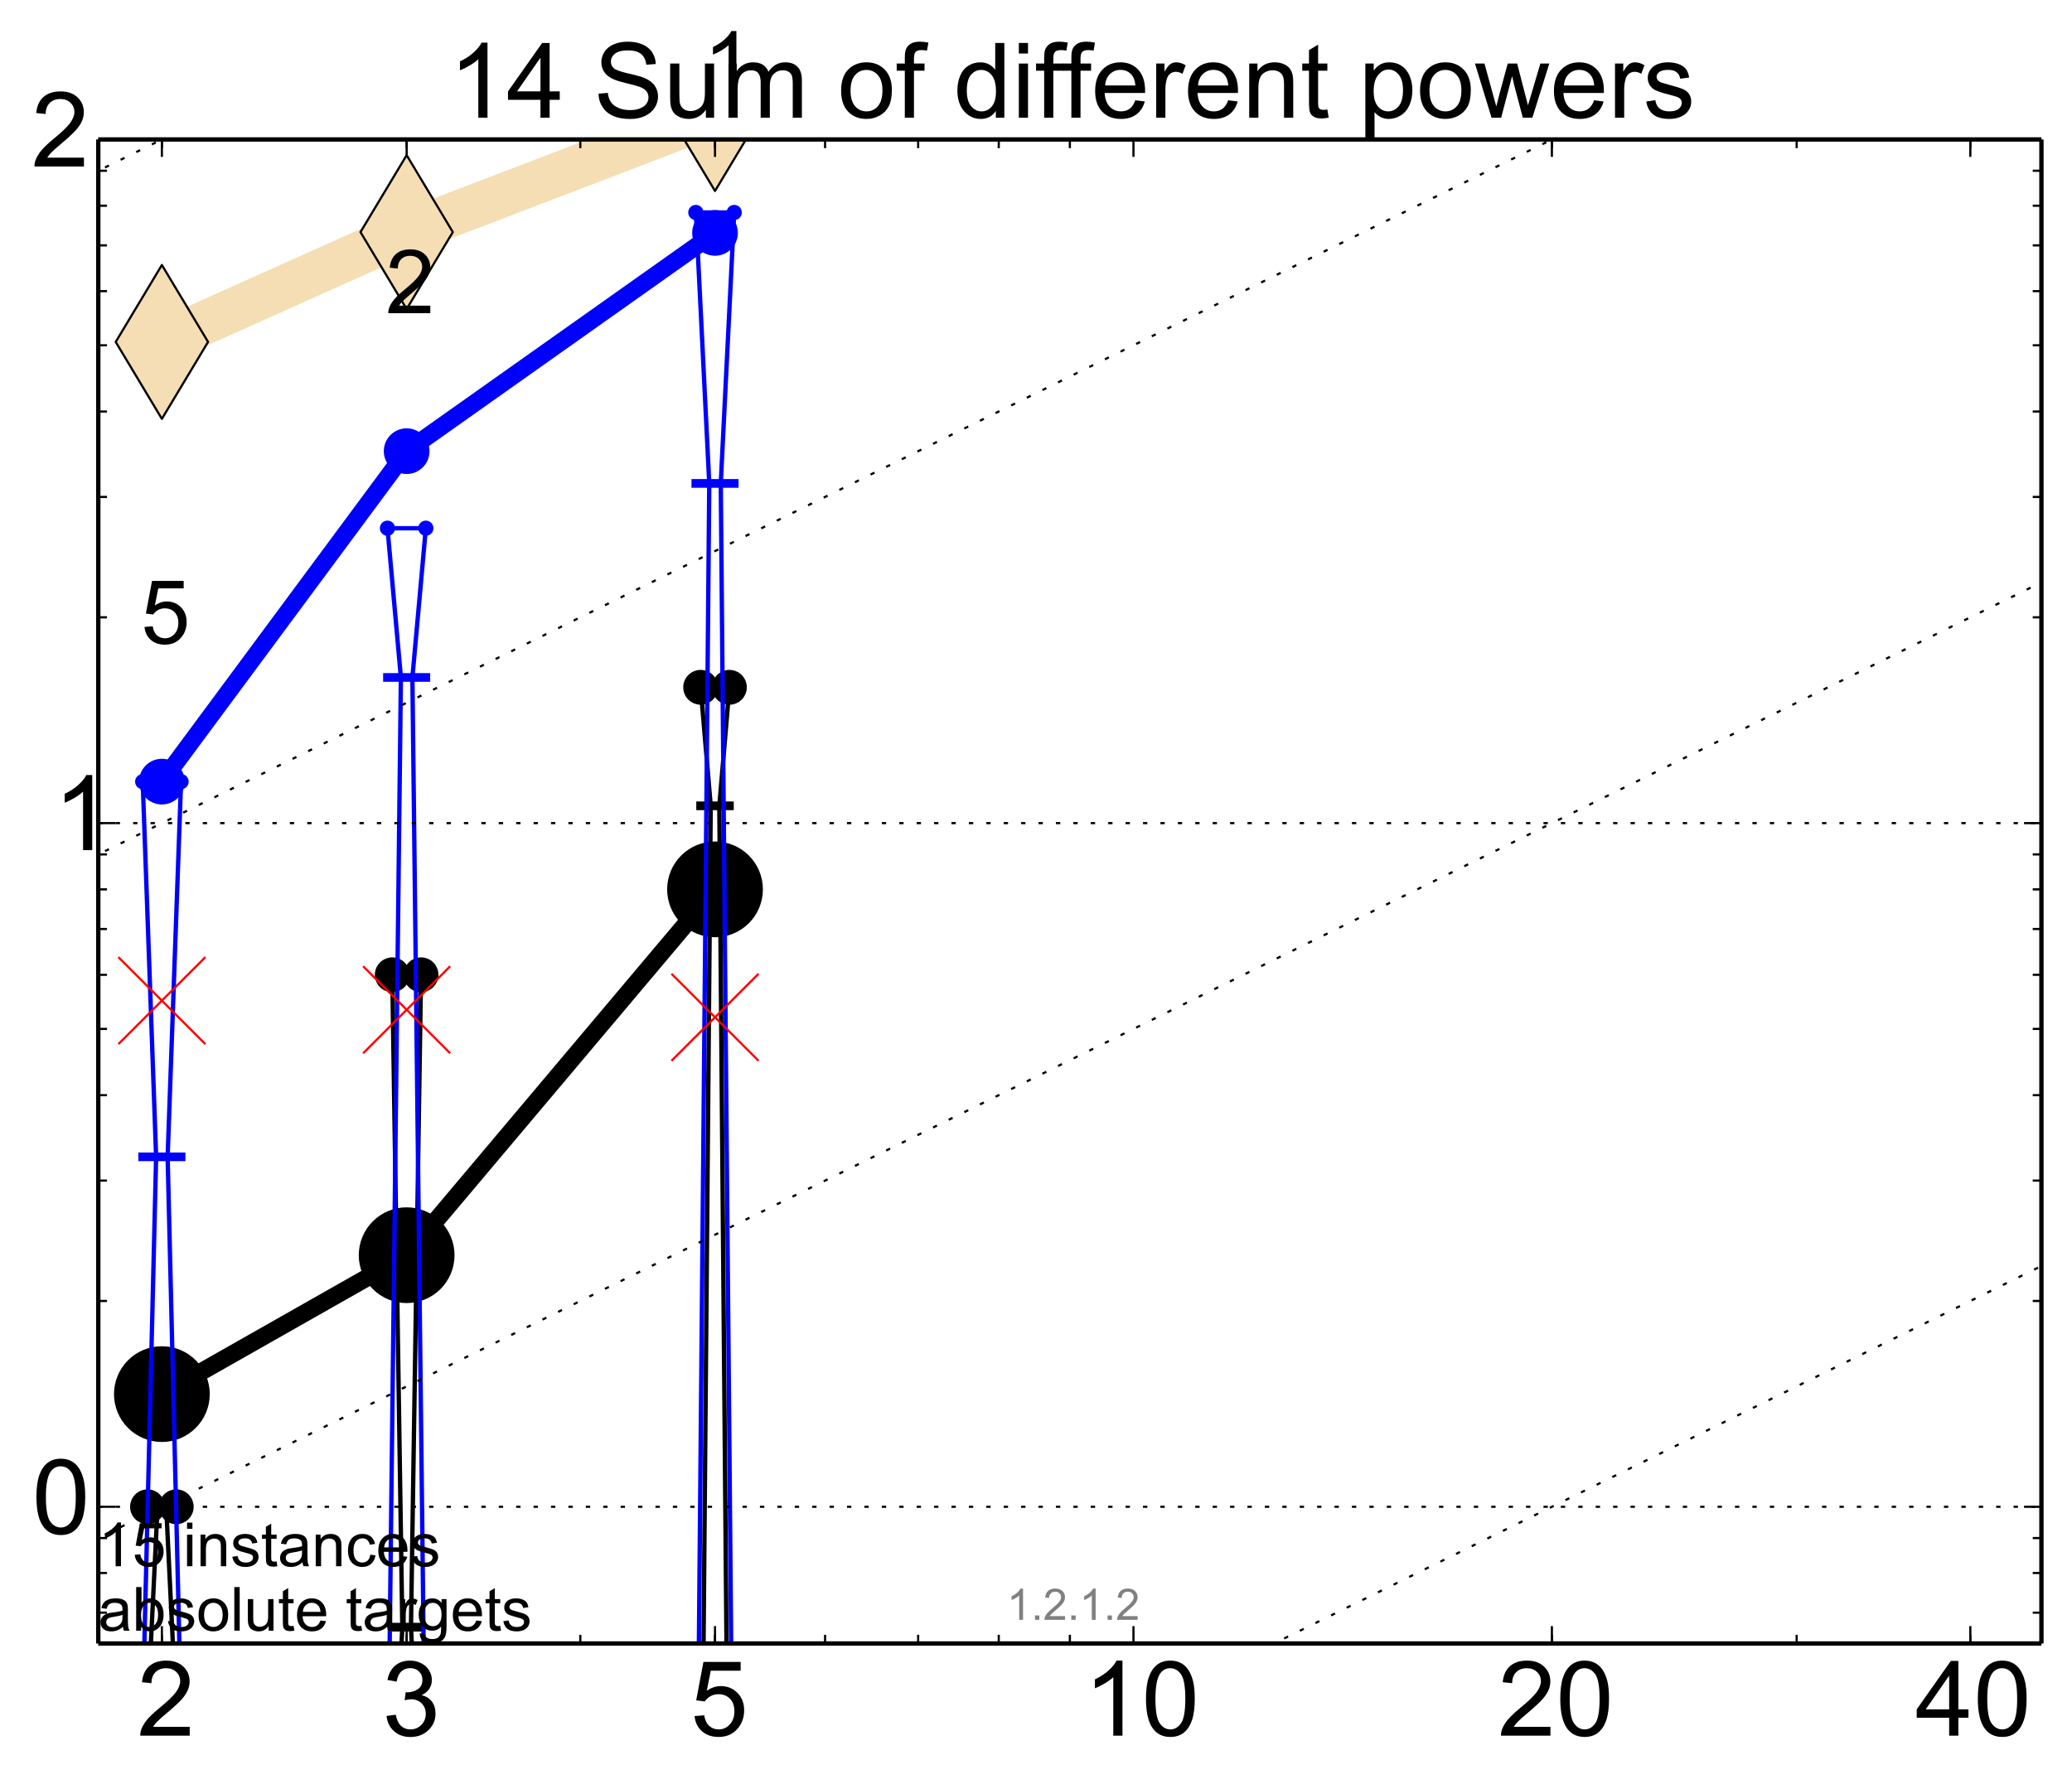<?xml version="1.0" encoding="utf-8" standalone="no"?>
<!DOCTYPE svg PUBLIC "-//W3C//DTD SVG 1.1//EN"
  "http://www.w3.org/Graphics/SVG/1.1/DTD/svg11.dtd">
<!-- Created with matplotlib (http://matplotlib.org/) -->
<svg height="410pt" version="1.1" viewBox="0 0 476 410" width="476pt" xmlns="http://www.w3.org/2000/svg" xmlns:xlink="http://www.w3.org/1999/xlink">
 <defs>
  <style type="text/css">
*{stroke-linecap:butt;stroke-linejoin:round;}
  </style>
 </defs>
 <g id="figure_1">
  <g id="patch_1">
   <path d="
M0 410.797
L476.178 410.797
L476.178 0
L0 0
z
" style="fill:#ffffff;"/>
  </g>
  <g id="axes_1">
   <g id="patch_2">
    <path d="
M22.578 377.648
L468.977 377.648
L468.977 32.048
L22.578 32.048
z
" style="fill:#ffffff;"/>
   </g>
   <g id="line2d_1">
    <path clip-path="url(#p74da0958e8)" d="
M37.189 78.568
L93.42 53.332
L164.262 26.202
L189.527 -1" style="fill:none;stroke:#f5deb3;stroke-linecap:square;stroke-width:10;"/>
    <defs>
     <path d="
M-8.32667e-16 17.678
L10.607 0
L9.4369e-16 -17.678
L-10.607 -3.55271e-15
z
" id="m1b483a9f33" style="stroke:#000000;stroke-linejoin:miter;stroke-width:0.5;"/>
    </defs>
    <g clip-path="url(#p74da0958e8)">
     <use style="fill:#f5deb3;stroke:#000000;stroke-linejoin:miter;stroke-width:0.5;" x="37.189" xlink:href="#m1b483a9f33" y="78.568"/>
     <use style="fill:#f5deb3;stroke:#000000;stroke-linejoin:miter;stroke-width:0.5;" x="93.42" xlink:href="#m1b483a9f33" y="53.332"/>
     <use style="fill:#f5deb3;stroke:#000000;stroke-linejoin:miter;stroke-width:0.5;" x="164.262" xlink:href="#m1b483a9f33" y="26.202"/>
     <use style="fill:#f5deb3;stroke:#000000;stroke-linejoin:miter;stroke-width:0.5;" x="260.389" xlink:href="#m1b483a9f33" y="-77.294"/>
     <use style="fill:#f5deb3;stroke:#000000;stroke-linejoin:miter;stroke-width:0.5;" x="356.516" xlink:href="#m1b483a9f33" y="-117.36"/>
     <use style="fill:#f5deb3;stroke:#000000;stroke-linejoin:miter;stroke-width:0.5;" x="452.643" xlink:href="#m1b483a9f33" y="-159.342"/>
    </g>
   </g>
   <g id="line2d_2">
    <defs>
     <path d="
M-15 0
L15 0
M0 15
L0 -15" id="m1b76dc52f1" style="stroke:#0000ff;stroke-width:5;"/>
    </defs>
    <g clip-path="url(#p74da0958e8)">
     <use style="fill:#0000ff;stroke:#0000ff;stroke-width:5;" x="37.189" xlink:href="#m1b76dc52f1" y="393.519"/>
    </g>
   </g>
   <g id="line2d_3">
    <g clip-path="url(#p74da0958e8)">
     <use style="fill:#0000ff;stroke:#0000ff;stroke-width:5;" x="93.42" xlink:href="#m1b76dc52f1" y="421.181"/>
    </g>
   </g>
   <g id="line2d_4">
    <g clip-path="url(#p74da0958e8)">
     <use style="fill:#0000ff;stroke:#0000ff;stroke-width:5;" x="164.262" xlink:href="#m1b76dc52f1" y="456.032"/>
    </g>
   </g>
   <g id="line2d_5">
    <path clip-path="url(#p74da0958e8)" d="
M33.885 393.519
L36.198 346.23
L33.885 346.23
L40.494 346.23
L38.18 346.23
L40.494 393.519
L33.885 393.519" style="fill:none;stroke:#000000;stroke-linecap:square;"/>
    <defs>
     <path d="
M0 0
C0 0 0 0 0 0
C0 0 0 0 0 0
C0 0 0 0 0 0
C0 0 0 0 0 0
C0 0 0 0 0 0
C0 0 0 0 0 0
C0 0 0 0 0 0
C0 0 0 0 0 0
z
" id="m927c9828cb" style="stroke:#000000;stroke-width:2;"/>
    </defs>
    <g clip-path="url(#p74da0958e8)">
     <use style="stroke:#000000;stroke-width:2;" x="33.885" xlink:href="#m927c9828cb" y="393.519"/>
     <use style="stroke:#000000;stroke-width:2;" x="36.198" xlink:href="#m927c9828cb" y="346.23"/>
     <use style="stroke:#000000;stroke-width:2;" x="33.885" xlink:href="#m927c9828cb" y="346.23"/>
     <use style="stroke:#000000;stroke-width:2;" x="40.494" xlink:href="#m927c9828cb" y="346.23"/>
     <use style="stroke:#000000;stroke-width:2;" x="38.18" xlink:href="#m927c9828cb" y="346.23"/>
     <use style="stroke:#000000;stroke-width:2;" x="40.494" xlink:href="#m927c9828cb" y="393.519"/>
     <use style="stroke:#000000;stroke-width:2;" x="33.885" xlink:href="#m927c9828cb" y="393.519"/>
    </g>
   </g>
   <g id="line2d_6">
    <path clip-path="url(#p74da0958e8)" d="
M33.885 393.519
L40.494 393.519
L40.494 346.23
L33.885 346.23
L33.885 393.519" style="fill:none;"/>
    <defs>
     <path d="
M0 3
C0.796 3 1.559 2.684 2.121 2.121
C2.684 1.559 3 0.796 3 0
C3 -0.796 2.684 -1.559 2.121 -2.121
C1.559 -2.684 0.796 -3 0 -3
C-0.796 -3 -1.559 -2.684 -2.121 -2.121
C-2.684 -1.559 -3 -0.796 -3 0
C-3 0.796 -2.684 1.559 -2.121 2.121
C-1.559 2.684 -0.796 3 0 3
z
" id="m5082eeedfc" style="stroke:#000000;stroke-width:2;"/>
    </defs>
    <g clip-path="url(#p74da0958e8)">
     <use style="stroke:#000000;stroke-width:2;" x="33.885" xlink:href="#m5082eeedfc" y="393.519"/>
     <use style="stroke:#000000;stroke-width:2;" x="40.494" xlink:href="#m5082eeedfc" y="393.519"/>
     <use style="stroke:#000000;stroke-width:2;" x="40.494" xlink:href="#m5082eeedfc" y="346.23"/>
     <use style="stroke:#000000;stroke-width:2;" x="33.885" xlink:href="#m5082eeedfc" y="346.23"/>
     <use style="stroke:#000000;stroke-width:2;" x="33.885" xlink:href="#m5082eeedfc" y="393.519"/>
    </g>
   </g>
   <g id="line2d_7">
    <path clip-path="url(#p74da0958e8)" d="
M33.885 346.23
L40.494 346.23" style="fill:none;stroke:#000000;stroke-linecap:square;stroke-width:2;"/>
    <g clip-path="url(#p74da0958e8)">
     <use style="stroke:#000000;stroke-width:2;" x="33.885" xlink:href="#m927c9828cb" y="346.23"/>
     <use style="stroke:#000000;stroke-width:2;" x="40.494" xlink:href="#m927c9828cb" y="346.23"/>
    </g>
   </g>
   <g id="line2d_8">
    <path clip-path="url(#p74da0958e8)" d="
M90.115 421.181
M90.574 411.797
L92.428 373.892
L90.115 223.989
L96.724 223.989
L94.411 373.892
L96.265 411.797" style="fill:none;stroke:#000000;stroke-linecap:square;"/>
    <g clip-path="url(#p74da0958e8)">
     <use style="stroke:#000000;stroke-width:2;" x="90.115" xlink:href="#m927c9828cb" y="421.181"/>
     <use style="stroke:#000000;stroke-width:2;" x="92.428" xlink:href="#m927c9828cb" y="373.892"/>
     <use style="stroke:#000000;stroke-width:2;" x="90.115" xlink:href="#m927c9828cb" y="223.989"/>
     <use style="stroke:#000000;stroke-width:2;" x="96.724" xlink:href="#m927c9828cb" y="223.989"/>
     <use style="stroke:#000000;stroke-width:2;" x="94.411" xlink:href="#m927c9828cb" y="373.892"/>
     <use style="stroke:#000000;stroke-width:2;" x="96.724" xlink:href="#m927c9828cb" y="421.181"/>
     <use style="stroke:#000000;stroke-width:2;" x="90.115" xlink:href="#m927c9828cb" y="421.181"/>
    </g>
   </g>
   <g id="line2d_9">
    <path clip-path="url(#p74da0958e8)" d="
M90.115 421.181
M96.724 411.797
L96.724 223.989
L90.115 223.989
L90.115 411.797" style="fill:none;"/>
    <g clip-path="url(#p74da0958e8)">
     <use style="stroke:#000000;stroke-width:2;" x="90.115" xlink:href="#m5082eeedfc" y="421.181"/>
     <use style="stroke:#000000;stroke-width:2;" x="96.724" xlink:href="#m5082eeedfc" y="421.181"/>
     <use style="stroke:#000000;stroke-width:2;" x="96.724" xlink:href="#m5082eeedfc" y="223.989"/>
     <use style="stroke:#000000;stroke-width:2;" x="90.115" xlink:href="#m5082eeedfc" y="223.989"/>
     <use style="stroke:#000000;stroke-width:2;" x="90.115" xlink:href="#m5082eeedfc" y="421.181"/>
    </g>
   </g>
   <g id="line2d_10">
    <path clip-path="url(#p74da0958e8)" d="
M90.115 373.892
L96.724 373.892" style="fill:none;stroke:#000000;stroke-linecap:square;stroke-width:2;"/>
    <g clip-path="url(#p74da0958e8)">
     <use style="stroke:#000000;stroke-width:2;" x="90.115" xlink:href="#m927c9828cb" y="373.892"/>
     <use style="stroke:#000000;stroke-width:2;" x="96.724" xlink:href="#m927c9828cb" y="373.892"/>
    </g>
   </g>
   <g id="line2d_11">
    <path clip-path="url(#p74da0958e8)" d="
M160.958 456.032
M161.335 411.797
L163.271 185.164
L160.958 157.932
L167.567 157.932
L165.253 185.164
L167.189 411.797" style="fill:none;stroke:#000000;stroke-linecap:square;"/>
    <g clip-path="url(#p74da0958e8)">
     <use style="stroke:#000000;stroke-width:2;" x="160.958" xlink:href="#m927c9828cb" y="456.032"/>
     <use style="stroke:#000000;stroke-width:2;" x="163.271" xlink:href="#m927c9828cb" y="185.164"/>
     <use style="stroke:#000000;stroke-width:2;" x="160.958" xlink:href="#m927c9828cb" y="157.932"/>
     <use style="stroke:#000000;stroke-width:2;" x="167.567" xlink:href="#m927c9828cb" y="157.932"/>
     <use style="stroke:#000000;stroke-width:2;" x="165.253" xlink:href="#m927c9828cb" y="185.164"/>
     <use style="stroke:#000000;stroke-width:2;" x="167.567" xlink:href="#m927c9828cb" y="456.032"/>
     <use style="stroke:#000000;stroke-width:2;" x="160.958" xlink:href="#m927c9828cb" y="456.032"/>
    </g>
   </g>
   <g id="line2d_12">
    <path clip-path="url(#p74da0958e8)" d="
M160.958 456.032
M167.567 411.797
L167.567 157.932
L160.958 157.932
L160.958 411.797" style="fill:none;"/>
    <g clip-path="url(#p74da0958e8)">
     <use style="stroke:#000000;stroke-width:2;" x="160.958" xlink:href="#m5082eeedfc" y="456.032"/>
     <use style="stroke:#000000;stroke-width:2;" x="167.567" xlink:href="#m5082eeedfc" y="456.032"/>
     <use style="stroke:#000000;stroke-width:2;" x="167.567" xlink:href="#m5082eeedfc" y="157.932"/>
     <use style="stroke:#000000;stroke-width:2;" x="160.958" xlink:href="#m5082eeedfc" y="157.932"/>
     <use style="stroke:#000000;stroke-width:2;" x="160.958" xlink:href="#m5082eeedfc" y="456.032"/>
    </g>
   </g>
   <g id="line2d_13">
    <path clip-path="url(#p74da0958e8)" d="
M160.958 185.164
L167.567 185.164" style="fill:none;stroke:#000000;stroke-linecap:square;stroke-width:2;"/>
    <g clip-path="url(#p74da0958e8)">
     <use style="stroke:#000000;stroke-width:2;" x="160.958" xlink:href="#m927c9828cb" y="185.164"/>
     <use style="stroke:#000000;stroke-width:2;" x="167.567" xlink:href="#m927c9828cb" y="185.164"/>
    </g>
   </g>
   <g id="line2d_14">
    <path clip-path="url(#p74da0958e8)" d="
M37.189 320.34
L93.42 288.424" style="fill:none;stroke:#000000;stroke-linecap:square;stroke-width:4;"/>
    <g clip-path="url(#p74da0958e8)">
     <use style="stroke:#000000;stroke-width:2;" x="37.189" xlink:href="#m927c9828cb" y="320.34"/>
     <use style="stroke:#000000;stroke-width:2;" x="93.42" xlink:href="#m927c9828cb" y="288.424"/>
    </g>
   </g>
   <g id="line2d_15">
    <path clip-path="url(#p74da0958e8)" d="
M93.42 288.424
L164.262 204.363" style="fill:none;stroke:#000000;stroke-linecap:square;stroke-width:4;"/>
    <g clip-path="url(#p74da0958e8)">
     <use style="stroke:#000000;stroke-width:2;" x="93.42" xlink:href="#m927c9828cb" y="288.424"/>
     <use style="stroke:#000000;stroke-width:2;" x="164.262" xlink:href="#m927c9828cb" y="204.363"/>
    </g>
   </g>
   <g id="line2d_16">
    <path clip-path="url(#p74da0958e8)" d="
M37.189 320.34
L93.42 288.424
L164.262 204.363" style="fill:none;"/>
    <defs>
     <path d="
M0 10
C2.652 10 5.196 8.946 7.071 7.071
C8.946 5.196 10 2.652 10 0
C10 -2.652 8.946 -5.196 7.071 -7.071
C5.196 -8.946 2.652 -10 0 -10
C-2.652 -10 -5.196 -8.946 -7.071 -7.071
C-8.946 -5.196 -10 -2.652 -10 0
C-10 2.652 -8.946 5.196 -7.071 7.071
C-5.196 8.946 -2.652 10 0 10
z
" id="mf88678cbc5" style="stroke:#000000;stroke-width:2;"/>
    </defs>
    <g clip-path="url(#p74da0958e8)">
     <use style="stroke:#000000;stroke-width:2;" x="37.189" xlink:href="#mf88678cbc5" y="320.34"/>
     <use style="stroke:#000000;stroke-width:2;" x="93.42" xlink:href="#mf88678cbc5" y="288.424"/>
     <use style="stroke:#000000;stroke-width:2;" x="164.262" xlink:href="#mf88678cbc5" y="204.363"/>
    </g>
   </g>
   <g id="line2d_17">
    <path clip-path="url(#p74da0958e8)" d="
M32.783 393.519
L35.867 265.818
L32.783 179.604
L41.595 179.604
L38.511 265.818
L41.595 393.519
L32.783 393.519" style="fill:none;stroke:#0000ff;stroke-linecap:square;"/>
    <defs>
     <path d="
M0 0
C0 0 0 0 0 0
C0 0 0 0 0 0
C0 0 0 0 0 0
C0 0 0 0 0 0
C0 0 0 0 0 0
C0 0 0 0 0 0
C0 0 0 0 0 0
C0 0 0 0 0 0
z
" id="m4443aac91f" style="stroke:#0000ff;stroke-width:0.5;"/>
    </defs>
    <g clip-path="url(#p74da0958e8)">
     <use style="fill:#0000ff;stroke:#0000ff;stroke-width:0.5;" x="32.783" xlink:href="#m4443aac91f" y="393.519"/>
     <use style="fill:#0000ff;stroke:#0000ff;stroke-width:0.5;" x="35.867" xlink:href="#m4443aac91f" y="265.818"/>
     <use style="fill:#0000ff;stroke:#0000ff;stroke-width:0.5;" x="32.783" xlink:href="#m4443aac91f" y="179.604"/>
     <use style="fill:#0000ff;stroke:#0000ff;stroke-width:0.5;" x="41.595" xlink:href="#m4443aac91f" y="179.604"/>
     <use style="fill:#0000ff;stroke:#0000ff;stroke-width:0.5;" x="38.511" xlink:href="#m4443aac91f" y="265.818"/>
     <use style="fill:#0000ff;stroke:#0000ff;stroke-width:0.5;" x="41.595" xlink:href="#m4443aac91f" y="393.519"/>
     <use style="fill:#0000ff;stroke:#0000ff;stroke-width:0.5;" x="32.783" xlink:href="#m4443aac91f" y="393.519"/>
    </g>
   </g>
   <g id="line2d_18">
    <path clip-path="url(#p74da0958e8)" d="
M32.783 393.519
L41.595 393.519
L41.595 179.604
L32.783 179.604
L32.783 393.519" style="fill:none;"/>
    <defs>
     <path d="
M0 1.5
C0.398 1.5 0.779 1.342 1.061 1.061
C1.342 0.779 1.5 0.398 1.5 0
C1.5 -0.398 1.342 -0.779 1.061 -1.061
C0.779 -1.342 0.398 -1.5 0 -1.5
C-0.398 -1.5 -0.779 -1.342 -1.061 -1.061
C-1.342 -0.779 -1.5 -0.398 -1.5 0
C-1.5 0.398 -1.342 0.779 -1.061 1.061
C-0.779 1.342 -0.398 1.5 0 1.5
z
" id="m76a7ce5b4a" style="stroke:#0000ff;stroke-width:0.5;"/>
    </defs>
    <g clip-path="url(#p74da0958e8)">
     <use style="fill:#0000ff;stroke:#0000ff;stroke-width:0.5;" x="32.783" xlink:href="#m76a7ce5b4a" y="393.519"/>
     <use style="fill:#0000ff;stroke:#0000ff;stroke-width:0.5;" x="41.595" xlink:href="#m76a7ce5b4a" y="393.519"/>
     <use style="fill:#0000ff;stroke:#0000ff;stroke-width:0.5;" x="41.595" xlink:href="#m76a7ce5b4a" y="179.604"/>
     <use style="fill:#0000ff;stroke:#0000ff;stroke-width:0.5;" x="32.783" xlink:href="#m76a7ce5b4a" y="179.604"/>
     <use style="fill:#0000ff;stroke:#0000ff;stroke-width:0.5;" x="32.783" xlink:href="#m76a7ce5b4a" y="393.519"/>
    </g>
   </g>
   <g id="line2d_19">
    <path clip-path="url(#p74da0958e8)" d="
M32.783 265.818
L41.595 265.818" style="fill:none;stroke:#0000ff;stroke-linecap:square;stroke-width:2;"/>
    <g clip-path="url(#p74da0958e8)">
     <use style="fill:#0000ff;stroke:#0000ff;stroke-width:0.5;" x="32.783" xlink:href="#m4443aac91f" y="265.818"/>
     <use style="fill:#0000ff;stroke:#0000ff;stroke-width:0.5;" x="41.595" xlink:href="#m4443aac91f" y="265.818"/>
    </g>
   </g>
   <g id="line2d_20">
    <path clip-path="url(#p74da0958e8)" d="
M89.014 421.181
M89.123 411.797
L92.098 155.667
L89.014 121.376
L97.826 121.376
L94.742 155.667
L97.717 411.797" style="fill:none;stroke:#0000ff;stroke-linecap:square;"/>
    <g clip-path="url(#p74da0958e8)">
     <use style="fill:#0000ff;stroke:#0000ff;stroke-width:0.5;" x="89.014" xlink:href="#m4443aac91f" y="421.181"/>
     <use style="fill:#0000ff;stroke:#0000ff;stroke-width:0.5;" x="92.098" xlink:href="#m4443aac91f" y="155.667"/>
     <use style="fill:#0000ff;stroke:#0000ff;stroke-width:0.5;" x="89.014" xlink:href="#m4443aac91f" y="121.376"/>
     <use style="fill:#0000ff;stroke:#0000ff;stroke-width:0.5;" x="97.826" xlink:href="#m4443aac91f" y="121.376"/>
     <use style="fill:#0000ff;stroke:#0000ff;stroke-width:0.5;" x="94.742" xlink:href="#m4443aac91f" y="155.667"/>
     <use style="fill:#0000ff;stroke:#0000ff;stroke-width:0.5;" x="97.826" xlink:href="#m4443aac91f" y="421.181"/>
     <use style="fill:#0000ff;stroke:#0000ff;stroke-width:0.5;" x="89.014" xlink:href="#m4443aac91f" y="421.181"/>
    </g>
   </g>
   <g id="line2d_21">
    <path clip-path="url(#p74da0958e8)" d="
M89.014 421.181
M97.826 411.797
L97.826 121.376
L89.014 121.376
L89.014 411.797" style="fill:none;"/>
    <g clip-path="url(#p74da0958e8)">
     <use style="fill:#0000ff;stroke:#0000ff;stroke-width:0.5;" x="89.014" xlink:href="#m76a7ce5b4a" y="421.181"/>
     <use style="fill:#0000ff;stroke:#0000ff;stroke-width:0.5;" x="97.826" xlink:href="#m76a7ce5b4a" y="421.181"/>
     <use style="fill:#0000ff;stroke:#0000ff;stroke-width:0.5;" x="97.826" xlink:href="#m76a7ce5b4a" y="121.376"/>
     <use style="fill:#0000ff;stroke:#0000ff;stroke-width:0.5;" x="89.014" xlink:href="#m76a7ce5b4a" y="121.376"/>
     <use style="fill:#0000ff;stroke:#0000ff;stroke-width:0.5;" x="89.014" xlink:href="#m76a7ce5b4a" y="421.181"/>
    </g>
   </g>
   <g id="line2d_22">
    <path clip-path="url(#p74da0958e8)" d="
M89.014 155.667
L97.826 155.667" style="fill:none;stroke:#0000ff;stroke-linecap:square;stroke-width:2;"/>
    <g clip-path="url(#p74da0958e8)">
     <use style="fill:#0000ff;stroke:#0000ff;stroke-width:0.5;" x="89.014" xlink:href="#m4443aac91f" y="155.667"/>
     <use style="fill:#0000ff;stroke:#0000ff;stroke-width:0.5;" x="97.826" xlink:href="#m4443aac91f" y="155.667"/>
    </g>
   </g>
   <g id="line2d_23">
    <path clip-path="url(#p74da0958e8)" d="
M159.856 456.032
M160.252 411.797
L162.94 111.076
L159.856 48.824
L168.668 48.824
L165.584 111.076
L168.273 411.797" style="fill:none;stroke:#0000ff;stroke-linecap:square;"/>
    <g clip-path="url(#p74da0958e8)">
     <use style="fill:#0000ff;stroke:#0000ff;stroke-width:0.5;" x="159.856" xlink:href="#m4443aac91f" y="456.032"/>
     <use style="fill:#0000ff;stroke:#0000ff;stroke-width:0.5;" x="162.94" xlink:href="#m4443aac91f" y="111.076"/>
     <use style="fill:#0000ff;stroke:#0000ff;stroke-width:0.5;" x="159.856" xlink:href="#m4443aac91f" y="48.824"/>
     <use style="fill:#0000ff;stroke:#0000ff;stroke-width:0.5;" x="168.668" xlink:href="#m4443aac91f" y="48.824"/>
     <use style="fill:#0000ff;stroke:#0000ff;stroke-width:0.5;" x="165.584" xlink:href="#m4443aac91f" y="111.076"/>
     <use style="fill:#0000ff;stroke:#0000ff;stroke-width:0.5;" x="168.668" xlink:href="#m4443aac91f" y="456.032"/>
     <use style="fill:#0000ff;stroke:#0000ff;stroke-width:0.5;" x="159.856" xlink:href="#m4443aac91f" y="456.032"/>
    </g>
   </g>
   <g id="line2d_24">
    <path clip-path="url(#p74da0958e8)" d="
M159.856 456.032
M168.668 411.797
L168.668 48.824
L159.856 48.824
L159.856 411.797" style="fill:none;"/>
    <g clip-path="url(#p74da0958e8)">
     <use style="fill:#0000ff;stroke:#0000ff;stroke-width:0.5;" x="159.856" xlink:href="#m76a7ce5b4a" y="456.032"/>
     <use style="fill:#0000ff;stroke:#0000ff;stroke-width:0.5;" x="168.668" xlink:href="#m76a7ce5b4a" y="456.032"/>
     <use style="fill:#0000ff;stroke:#0000ff;stroke-width:0.5;" x="168.668" xlink:href="#m76a7ce5b4a" y="48.824"/>
     <use style="fill:#0000ff;stroke:#0000ff;stroke-width:0.5;" x="159.856" xlink:href="#m76a7ce5b4a" y="48.824"/>
     <use style="fill:#0000ff;stroke:#0000ff;stroke-width:0.5;" x="159.856" xlink:href="#m76a7ce5b4a" y="456.032"/>
    </g>
   </g>
   <g id="line2d_25">
    <path clip-path="url(#p74da0958e8)" d="
M159.856 111.076
L168.668 111.076" style="fill:none;stroke:#0000ff;stroke-linecap:square;stroke-width:2;"/>
    <g clip-path="url(#p74da0958e8)">
     <use style="fill:#0000ff;stroke:#0000ff;stroke-width:0.5;" x="159.856" xlink:href="#m4443aac91f" y="111.076"/>
     <use style="fill:#0000ff;stroke:#0000ff;stroke-width:0.5;" x="168.668" xlink:href="#m4443aac91f" y="111.076"/>
    </g>
   </g>
   <g id="line2d_26">
    <path clip-path="url(#p74da0958e8)" d="
M37.189 179.604
L93.42 103.671" style="fill:none;stroke:#0000ff;stroke-linecap:square;stroke-width:4;"/>
    <g clip-path="url(#p74da0958e8)">
     <use style="fill:#0000ff;stroke:#0000ff;stroke-width:0.5;" x="37.189" xlink:href="#m4443aac91f" y="179.604"/>
     <use style="fill:#0000ff;stroke:#0000ff;stroke-width:0.5;" x="93.42" xlink:href="#m4443aac91f" y="103.671"/>
    </g>
   </g>
   <g id="line2d_27">
    <path clip-path="url(#p74da0958e8)" d="
M93.42 103.671
L164.262 53.519" style="fill:none;stroke:#0000ff;stroke-linecap:square;stroke-width:4;"/>
    <g clip-path="url(#p74da0958e8)">
     <use style="fill:#0000ff;stroke:#0000ff;stroke-width:0.5;" x="93.42" xlink:href="#m4443aac91f" y="103.671"/>
     <use style="fill:#0000ff;stroke:#0000ff;stroke-width:0.5;" x="164.262" xlink:href="#m4443aac91f" y="53.519"/>
    </g>
   </g>
   <g id="line2d_28">
    <path clip-path="url(#p74da0958e8)" d="
M37.189 179.604
L93.42 103.671
L164.262 53.519" style="fill:none;"/>
    <defs>
     <path d="
M0 5
C1.326 5 2.598 4.473 3.536 3.536
C4.473 2.598 5 1.326 5 0
C5 -1.326 4.473 -2.598 3.536 -3.536
C2.598 -4.473 1.326 -5 0 -5
C-1.326 -5 -2.598 -4.473 -3.536 -3.536
C-4.473 -2.598 -5 -1.326 -5 0
C-5 1.326 -4.473 2.598 -3.536 3.536
C-2.598 4.473 -1.326 5 0 5
z
" id="m6f1fcf6525" style="stroke:#0000ff;stroke-width:0.5;"/>
    </defs>
    <g clip-path="url(#p74da0958e8)">
     <use style="fill:#0000ff;stroke:#0000ff;stroke-width:0.5;" x="37.189" xlink:href="#m6f1fcf6525" y="179.604"/>
     <use style="fill:#0000ff;stroke:#0000ff;stroke-width:0.5;" x="93.42" xlink:href="#m6f1fcf6525" y="103.671"/>
     <use style="fill:#0000ff;stroke:#0000ff;stroke-width:0.5;" x="164.262" xlink:href="#m6f1fcf6525" y="53.519"/>
    </g>
   </g>
   <g id="line2d_29"/>
   <g id="line2d_30"/>
   <g id="line2d_31"/>
   <g id="line2d_32"/>
   <g id="line2d_33"/>
   <g id="line2d_34"/>
   <g id="line2d_35"/>
   <g id="line2d_36">
    <defs>
     <path d="
M-10 10
L10 -10
M-10 -10
L10 10" id="mc708e8a258" style="stroke:#ff0000;stroke-width:0.5;"/>
    </defs>
    <g clip-path="url(#p74da0958e8)">
     <use style="fill:#ff0000;stroke:#ff0000;stroke-width:0.5;" x="37.189" xlink:href="#mc708e8a258" y="229.926"/>
     <use style="fill:#ff0000;stroke:#ff0000;stroke-width:0.5;" x="93.42" xlink:href="#mc708e8a258" y="232.025"/>
     <use style="fill:#ff0000;stroke:#ff0000;stroke-width:0.5;" x="164.262" xlink:href="#mc708e8a258" y="233.752"/>
    </g>
   </g>
   <g id="line2d_37">
    <path clip-path="url(#p74da0958e8)" d="
M-282.138 660.412
M223.235 411.797
L477.178 286.871" style="fill:none;stroke:#000000;stroke-dasharray:1,3;stroke-dashoffset:0.0;stroke-width:0.5;"/>
   </g>
   <g id="line2d_38">
    <path clip-path="url(#p74da0958e8)" d="
M-282.138 503.321
M-1 365.017
L477.178 129.78" style="fill:none;stroke:#000000;stroke-dasharray:1,3;stroke-dashoffset:0.0;stroke-width:0.5;"/>
   </g>
   <g id="line2d_39">
    <path clip-path="url(#p74da0958e8)" d="
M-282.138 346.23
M-1 207.926
L423.695 -1" style="fill:none;stroke:#000000;stroke-dasharray:1,3;stroke-dashoffset:0.0;stroke-width:0.5;"/>
   </g>
   <g id="line2d_40">
    <path clip-path="url(#p74da0958e8)" d="
M-282.138 189.139
M-1 50.835
L104.368 -1" style="fill:none;stroke:#000000;stroke-dasharray:1,3;stroke-dashoffset:0.0;stroke-width:0.5;"/>
   </g>
   <g id="line2d_41">
    <path clip-path="url(#p74da0958e8)" d="
M-282.138 32.048" style="fill:none;stroke:#000000;stroke-dasharray:1,3;stroke-dashoffset:0.0;stroke-width:0.5;"/>
   </g>
   <g id="line2d_42">
    <path clip-path="url(#p74da0958e8)" d="
M-282.138 -125.043" style="fill:none;stroke:#000000;stroke-dasharray:1,3;stroke-dashoffset:0.0;stroke-width:0.5;"/>
   </g>
   <g id="line2d_43">
    <path clip-path="url(#p74da0958e8)" d="
M-282.138 -282.134" style="fill:none;stroke:#000000;stroke-dasharray:1,3;stroke-dashoffset:0.0;stroke-width:0.5;"/>
   </g>
   <g id="line2d_44">
    <path clip-path="url(#p74da0958e8)" d="
M-282.138 -439.225" style="fill:none;stroke:#000000;stroke-dasharray:1,3;stroke-dashoffset:0.0;stroke-width:0.5;"/>
   </g>
   <g id="line2d_45">
    <path clip-path="url(#p74da0958e8)" d="
M-282.138 -596.315" style="fill:none;stroke:#000000;stroke-dasharray:1,3;stroke-dashoffset:0.0;stroke-width:0.5;"/>
   </g>
   <g id="matplotlib.axis_1">
    <g id="xtick_1">
     <g id="line2d_46">
      <defs>
       <path d="
M0 0
L0 -4" id="m93b0483c22" style="stroke:#000000;stroke-width:0.5;"/>
      </defs>
      <g>
       <use style="stroke:#000000;stroke-width:0.5;" x="37.189" xlink:href="#m93b0483c22" y="377.648"/>
      </g>
     </g>
     <g id="line2d_47">
      <defs>
       <path d="
M0 0
L0 4" id="m741efc42ff" style="stroke:#000000;stroke-width:0.5;"/>
      </defs>
      <g>
       <use style="stroke:#000000;stroke-width:0.5;" x="37.189" xlink:href="#m741efc42ff" y="32.048"/>
      </g>
     </g>
     <g id="text_1">
      <!-- 2 -->
      <defs>
       <path d="
M50.344 8.453
L50.344 0
L3.031 0
Q2.938 3.172 4.047 6.109
Q5.859 10.938 9.828 15.625
Q13.812 20.312 21.344 26.469
Q33.016 36.031 37.109 41.625
Q41.219 47.219 41.219 52.203
Q41.219 57.422 37.469 61
Q33.734 64.594 27.734 64.594
Q21.391 64.594 17.578 60.781
Q13.766 56.984 13.719 50.25
L4.688 51.172
Q5.609 61.281 11.656 66.578
Q17.719 71.875 27.938 71.875
Q38.234 71.875 44.234 66.156
Q50.25 60.453 50.25 52
Q50.25 47.703 48.484 43.547
Q46.734 39.406 42.656 34.812
Q38.578 30.219 29.109 22.219
Q21.188 15.578 18.938 13.203
Q16.703 10.844 15.234 8.453
z
" id="ArialMT-32"/>
      </defs>
      <g transform="translate(31.5 398.827)scale(0.24 -0.24)">
       <use xlink:href="#ArialMT-32"/>
      </g>
     </g>
    </g>
    <g id="xtick_2">
     <g id="line2d_48">
      <g>
       <use style="stroke:#000000;stroke-width:0.5;" x="93.42" xlink:href="#m93b0483c22" y="377.648"/>
      </g>
     </g>
     <g id="line2d_49">
      <g>
       <use style="stroke:#000000;stroke-width:0.5;" x="93.42" xlink:href="#m741efc42ff" y="32.048"/>
      </g>
     </g>
     <g id="text_2">
      <!-- 3 -->
      <defs>
       <path d="
M4.203 18.891
L12.984 20.062
Q14.5 12.594 18.141 9.297
Q21.781 6 27 6
Q33.203 6 37.469 10.297
Q41.75 14.594 41.75 20.953
Q41.75 27 37.797 30.922
Q33.844 34.859 27.734 34.859
Q25.25 34.859 21.531 33.891
L22.516 41.609
Q23.391 41.5 23.922 41.5
Q29.547 41.5 34.031 44.422
Q38.531 47.359 38.531 53.469
Q38.531 58.297 35.25 61.469
Q31.984 64.656 26.812 64.656
Q21.688 64.656 18.266 61.422
Q14.844 58.203 13.875 51.766
L5.078 53.328
Q6.688 62.156 12.391 67.016
Q18.109 71.875 26.609 71.875
Q32.469 71.875 37.391 69.359
Q42.328 66.844 44.938 62.5
Q47.562 58.156 47.562 53.266
Q47.562 48.641 45.062 44.828
Q42.578 41.016 37.703 38.766
Q44.047 37.312 47.562 32.688
Q51.078 28.078 51.078 21.141
Q51.078 11.766 44.234 5.25
Q37.406 -1.266 26.953 -1.266
Q17.531 -1.266 11.297 4.344
Q5.078 9.969 4.203 18.891" id="ArialMT-33"/>
      </defs>
      <g transform="translate(87.795 398.827)scale(0.24 -0.24)">
       <use xlink:href="#ArialMT-33"/>
      </g>
     </g>
    </g>
    <g id="xtick_3">
     <g id="line2d_50">
      <g>
       <use style="stroke:#000000;stroke-width:0.5;" x="164.262" xlink:href="#m93b0483c22" y="377.648"/>
      </g>
     </g>
     <g id="line2d_51">
      <g>
       <use style="stroke:#000000;stroke-width:0.5;" x="164.262" xlink:href="#m741efc42ff" y="32.048"/>
      </g>
     </g>
     <g id="text_3">
      <!-- 5 -->
      <defs>
       <path d="
M4.156 18.75
L13.375 19.531
Q14.406 12.797 18.141 9.391
Q21.875 6 27.156 6
Q33.5 6 37.891 10.781
Q42.281 15.578 42.281 23.484
Q42.281 31 38.062 35.344
Q33.844 39.703 27 39.703
Q22.75 39.703 19.328 37.766
Q15.922 35.844 13.969 32.766
L5.719 33.844
L12.641 70.609
L48.25 70.609
L48.25 62.203
L19.672 62.203
L15.828 42.969
Q22.266 47.469 29.344 47.469
Q38.719 47.469 45.156 40.969
Q51.609 34.469 51.609 24.266
Q51.609 14.547 45.953 7.469
Q39.062 -1.219 27.156 -1.219
Q17.391 -1.219 11.203 4.25
Q5.031 9.719 4.156 18.75" id="ArialMT-35"/>
      </defs>
      <g transform="translate(158.568 398.827)scale(0.24 -0.24)">
       <use xlink:href="#ArialMT-35"/>
      </g>
     </g>
    </g>
    <g id="xtick_4">
     <g id="line2d_52">
      <g>
       <use style="stroke:#000000;stroke-width:0.5;" x="260.389" xlink:href="#m93b0483c22" y="377.648"/>
      </g>
     </g>
     <g id="line2d_53">
      <g>
       <use style="stroke:#000000;stroke-width:0.5;" x="260.389" xlink:href="#m741efc42ff" y="32.048"/>
      </g>
     </g>
     <g id="text_4">
      <!-- 10 -->
      <defs>
       <path d="
M4.156 35.297
Q4.156 48 6.766 55.734
Q9.375 63.484 14.516 67.672
Q19.672 71.875 27.484 71.875
Q33.25 71.875 37.594 69.547
Q41.938 67.234 44.766 62.859
Q47.609 58.5 49.219 52.219
Q50.828 45.953 50.828 35.297
Q50.828 22.703 48.234 14.969
Q45.656 7.234 40.5 3
Q35.359 -1.219 27.484 -1.219
Q17.141 -1.219 11.234 6.203
Q4.156 15.141 4.156 35.297
M13.188 35.297
Q13.188 17.672 17.312 11.828
Q21.438 6 27.484 6
Q33.547 6 37.672 11.859
Q41.797 17.719 41.797 35.297
Q41.797 52.984 37.672 58.781
Q33.547 64.594 27.391 64.594
Q21.344 64.594 17.719 59.469
Q13.188 52.938 13.188 35.297" id="ArialMT-30"/>
       <path d="
M37.25 0
L28.469 0
L28.469 56
Q25.297 52.984 20.141 49.953
Q14.984 46.922 10.891 45.406
L10.891 53.906
Q18.266 57.375 23.781 62.297
Q29.297 67.234 31.594 71.875
L37.25 71.875
z
" id="ArialMT-31"/>
      </defs>
      <g transform="translate(248.923 398.827)scale(0.24 -0.24)">
       <use xlink:href="#ArialMT-31"/>
       <use x="55.615" xlink:href="#ArialMT-30"/>
      </g>
     </g>
    </g>
    <g id="xtick_5">
     <g id="line2d_54">
      <g>
       <use style="stroke:#000000;stroke-width:0.5;" x="356.516" xlink:href="#m93b0483c22" y="377.648"/>
      </g>
     </g>
     <g id="line2d_55">
      <g>
       <use style="stroke:#000000;stroke-width:0.5;" x="356.516" xlink:href="#m741efc42ff" y="32.048"/>
      </g>
     </g>
     <g id="text_5">
      <!-- 20 -->
      <g transform="translate(344.096 398.827)scale(0.24 -0.24)">
       <use xlink:href="#ArialMT-32"/>
       <use x="55.615" xlink:href="#ArialMT-30"/>
      </g>
     </g>
    </g>
    <g id="xtick_6">
     <g id="line2d_56">
      <g>
       <use style="stroke:#000000;stroke-width:0.5;" x="452.643" xlink:href="#m93b0483c22" y="377.648"/>
      </g>
     </g>
     <g id="line2d_57">
      <g>
       <use style="stroke:#000000;stroke-width:0.5;" x="452.643" xlink:href="#m741efc42ff" y="32.048"/>
      </g>
     </g>
     <g id="text_6">
      <!-- 40 -->
      <defs>
       <path d="
M32.328 0
L32.328 17.141
L1.266 17.141
L1.266 25.203
L33.938 71.578
L41.109 71.578
L41.109 25.203
L50.781 25.203
L50.781 17.141
L41.109 17.141
L41.109 0
z

M32.328 25.203
L32.328 57.469
L9.906 25.203
z
" id="ArialMT-34"/>
      </defs>
      <g transform="translate(440.022 398.827)scale(0.24 -0.24)">
       <use xlink:href="#ArialMT-34"/>
       <use x="55.615" xlink:href="#ArialMT-30"/>
      </g>
     </g>
    </g>
    <g id="xtick_7">
     <g id="line2d_58">
      <defs>
       <path d="
M0 0
L0 -2" id="m177f7580d0" style="stroke:#000000;stroke-width:0.5;"/>
      </defs>
      <g>
       <use style="stroke:#000000;stroke-width:0.5;" x="37.189" xlink:href="#m177f7580d0" y="377.648"/>
      </g>
     </g>
     <g id="line2d_59">
      <defs>
       <path d="
M0 0
L0 2" id="m5284c7e2a0" style="stroke:#000000;stroke-width:0.5;"/>
      </defs>
      <g>
       <use style="stroke:#000000;stroke-width:0.5;" x="37.189" xlink:href="#m5284c7e2a0" y="32.048"/>
      </g>
     </g>
    </g>
    <g id="xtick_8">
     <g id="line2d_60">
      <g>
       <use style="stroke:#000000;stroke-width:0.5;" x="93.42" xlink:href="#m177f7580d0" y="377.648"/>
      </g>
     </g>
     <g id="line2d_61">
      <g>
       <use style="stroke:#000000;stroke-width:0.5;" x="93.42" xlink:href="#m5284c7e2a0" y="32.048"/>
      </g>
     </g>
    </g>
    <g id="xtick_9">
     <g id="line2d_62">
      <g>
       <use style="stroke:#000000;stroke-width:0.5;" x="133.316" xlink:href="#m177f7580d0" y="377.648"/>
      </g>
     </g>
     <g id="line2d_63">
      <g>
       <use style="stroke:#000000;stroke-width:0.5;" x="133.316" xlink:href="#m5284c7e2a0" y="32.048"/>
      </g>
     </g>
    </g>
    <g id="xtick_10">
     <g id="line2d_64">
      <g>
       <use style="stroke:#000000;stroke-width:0.5;" x="164.262" xlink:href="#m177f7580d0" y="377.648"/>
      </g>
     </g>
     <g id="line2d_65">
      <g>
       <use style="stroke:#000000;stroke-width:0.5;" x="164.262" xlink:href="#m5284c7e2a0" y="32.048"/>
      </g>
     </g>
    </g>
    <g id="xtick_11">
     <g id="line2d_66">
      <g>
       <use style="stroke:#000000;stroke-width:0.5;" x="189.547" xlink:href="#m177f7580d0" y="377.648"/>
      </g>
     </g>
     <g id="line2d_67">
      <g>
       <use style="stroke:#000000;stroke-width:0.5;" x="189.547" xlink:href="#m5284c7e2a0" y="32.048"/>
      </g>
     </g>
    </g>
    <g id="xtick_12">
     <g id="line2d_68">
      <g>
       <use style="stroke:#000000;stroke-width:0.5;" x="210.925" xlink:href="#m177f7580d0" y="377.648"/>
      </g>
     </g>
     <g id="line2d_69">
      <g>
       <use style="stroke:#000000;stroke-width:0.5;" x="210.925" xlink:href="#m5284c7e2a0" y="32.048"/>
      </g>
     </g>
    </g>
    <g id="xtick_13">
     <g id="line2d_70">
      <g>
       <use style="stroke:#000000;stroke-width:0.5;" x="229.443" xlink:href="#m177f7580d0" y="377.648"/>
      </g>
     </g>
     <g id="line2d_71">
      <g>
       <use style="stroke:#000000;stroke-width:0.5;" x="229.443" xlink:href="#m5284c7e2a0" y="32.048"/>
      </g>
     </g>
    </g>
    <g id="xtick_14">
     <g id="line2d_72">
      <g>
       <use style="stroke:#000000;stroke-width:0.5;" x="245.778" xlink:href="#m177f7580d0" y="377.648"/>
      </g>
     </g>
     <g id="line2d_73">
      <g>
       <use style="stroke:#000000;stroke-width:0.5;" x="245.778" xlink:href="#m5284c7e2a0" y="32.048"/>
      </g>
     </g>
    </g>
    <g id="xtick_15">
     <g id="line2d_74">
      <g>
       <use style="stroke:#000000;stroke-width:0.5;" x="356.516" xlink:href="#m177f7580d0" y="377.648"/>
      </g>
     </g>
     <g id="line2d_75">
      <g>
       <use style="stroke:#000000;stroke-width:0.5;" x="356.516" xlink:href="#m5284c7e2a0" y="32.048"/>
      </g>
     </g>
    </g>
    <g id="xtick_16">
     <g id="line2d_76">
      <g>
       <use style="stroke:#000000;stroke-width:0.5;" x="412.747" xlink:href="#m177f7580d0" y="377.648"/>
      </g>
     </g>
     <g id="line2d_77">
      <g>
       <use style="stroke:#000000;stroke-width:0.5;" x="412.747" xlink:href="#m5284c7e2a0" y="32.048"/>
      </g>
     </g>
    </g>
    <g id="xtick_17">
     <g id="line2d_78">
      <g>
       <use style="stroke:#000000;stroke-width:0.5;" x="452.643" xlink:href="#m177f7580d0" y="377.648"/>
      </g>
     </g>
     <g id="line2d_79">
      <g>
       <use style="stroke:#000000;stroke-width:0.5;" x="452.643" xlink:href="#m5284c7e2a0" y="32.048"/>
      </g>
     </g>
    </g>
   </g>
   <g id="matplotlib.axis_2">
    <g id="ytick_1">
     <g id="line2d_80">
      <path clip-path="url(#p74da0958e8)" d="
M22.578 346.23
L468.977 346.23" style="fill:none;stroke:#000000;stroke-dasharray:1,3;stroke-dashoffset:0.0;stroke-width:0.5;"/>
     </g>
     <g id="line2d_81">
      <defs>
       <path d="
M0 0
L4 0" id="m728421d6d4" style="stroke:#000000;stroke-width:0.5;"/>
      </defs>
      <g>
       <use style="stroke:#000000;stroke-width:0.5;" x="22.578" xlink:href="#m728421d6d4" y="346.23"/>
      </g>
     </g>
     <g id="line2d_82">
      <defs>
       <path d="
M0 0
L-4 0" id="mcb0005524f" style="stroke:#000000;stroke-width:0.5;"/>
      </defs>
      <g>
       <use style="stroke:#000000;stroke-width:0.5;" x="468.978" xlink:href="#mcb0005524f" y="346.23"/>
      </g>
     </g>
     <g id="text_7">
      <!-- 0 -->
      <g transform="translate(7.376 352.434)scale(0.24 -0.24)">
       <use xlink:href="#ArialMT-30"/>
      </g>
     </g>
    </g>
    <g id="ytick_2">
     <g id="line2d_83">
      <path clip-path="url(#p74da0958e8)" d="
M22.578 189.139
L468.977 189.139" style="fill:none;stroke:#000000;stroke-dasharray:1,3;stroke-dashoffset:0.0;stroke-width:0.5;"/>
     </g>
     <g id="line2d_84">
      <g>
       <use style="stroke:#000000;stroke-width:0.5;" x="22.578" xlink:href="#m728421d6d4" y="189.139"/>
      </g>
     </g>
     <g id="line2d_85">
      <g>
       <use style="stroke:#000000;stroke-width:0.5;" x="468.978" xlink:href="#mcb0005524f" y="189.139"/>
      </g>
     </g>
     <g id="text_8">
      <!-- 1 -->
      <g transform="translate(12.251 195.343)scale(0.24 -0.24)">
       <use xlink:href="#ArialMT-31"/>
      </g>
     </g>
    </g>
    <g id="ytick_3">
     <g id="line2d_86">
      <path clip-path="url(#p74da0958e8)" d="
M22.578 32.048
L468.977 32.048" style="fill:none;stroke:#000000;stroke-dasharray:1,3;stroke-dashoffset:0.0;stroke-width:0.5;"/>
     </g>
     <g id="line2d_87">
      <g>
       <use style="stroke:#000000;stroke-width:0.5;" x="22.578" xlink:href="#m728421d6d4" y="32.048"/>
      </g>
     </g>
     <g id="line2d_88">
      <g>
       <use style="stroke:#000000;stroke-width:0.5;" x="468.978" xlink:href="#mcb0005524f" y="32.048"/>
      </g>
     </g>
     <g id="text_9">
      <!-- 2 -->
      <g transform="translate(7.2 38.252)scale(0.24 -0.24)">
       <use xlink:href="#ArialMT-32"/>
      </g>
     </g>
    </g>
    <g id="ytick_4">
     <g id="line2d_89">
      <defs>
       <path d="
M0 0
L2 0" id="mf0c55a9a47" style="stroke:#000000;stroke-width:0.5;"/>
      </defs>
      <g>
       <use style="stroke:#000000;stroke-width:0.5;" x="22.578" xlink:href="#mf0c55a9a47" y="370.563"/>
      </g>
     </g>
     <g id="line2d_90">
      <defs>
       <path d="
M0 0
L-2 0" id="ma4f294b3af" style="stroke:#000000;stroke-width:0.5;"/>
      </defs>
      <g>
       <use style="stroke:#000000;stroke-width:0.5;" x="468.978" xlink:href="#ma4f294b3af" y="370.563"/>
      </g>
     </g>
    </g>
    <g id="ytick_5">
     <g id="line2d_91">
      <g>
       <use style="stroke:#000000;stroke-width:0.5;" x="22.578" xlink:href="#mf0c55a9a47" y="361.453"/>
      </g>
     </g>
     <g id="line2d_92">
      <g>
       <use style="stroke:#000000;stroke-width:0.5;" x="468.978" xlink:href="#ma4f294b3af" y="361.453"/>
      </g>
     </g>
    </g>
    <g id="ytick_6">
     <g id="line2d_93">
      <g>
       <use style="stroke:#000000;stroke-width:0.5;" x="22.578" xlink:href="#mf0c55a9a47" y="353.418"/>
      </g>
     </g>
     <g id="line2d_94">
      <g>
       <use style="stroke:#000000;stroke-width:0.5;" x="468.978" xlink:href="#ma4f294b3af" y="353.418"/>
      </g>
     </g>
    </g>
    <g id="ytick_7">
     <g id="line2d_95">
      <g>
       <use style="stroke:#000000;stroke-width:0.5;" x="22.578" xlink:href="#mf0c55a9a47" y="298.941"/>
      </g>
     </g>
     <g id="line2d_96">
      <g>
       <use style="stroke:#000000;stroke-width:0.5;" x="468.978" xlink:href="#ma4f294b3af" y="298.941"/>
      </g>
     </g>
    </g>
    <g id="ytick_8">
     <g id="line2d_97">
      <g>
       <use style="stroke:#000000;stroke-width:0.5;" x="22.578" xlink:href="#mf0c55a9a47" y="271.278"/>
      </g>
     </g>
     <g id="line2d_98">
      <g>
       <use style="stroke:#000000;stroke-width:0.5;" x="468.978" xlink:href="#ma4f294b3af" y="271.278"/>
      </g>
     </g>
    </g>
    <g id="ytick_9">
     <g id="line2d_99">
      <g>
       <use style="stroke:#000000;stroke-width:0.5;" x="22.578" xlink:href="#mf0c55a9a47" y="251.652"/>
      </g>
     </g>
     <g id="line2d_100">
      <g>
       <use style="stroke:#000000;stroke-width:0.5;" x="468.978" xlink:href="#ma4f294b3af" y="251.652"/>
      </g>
     </g>
    </g>
    <g id="ytick_10">
     <g id="line2d_101">
      <g>
       <use style="stroke:#000000;stroke-width:0.5;" x="22.578" xlink:href="#mf0c55a9a47" y="236.428"/>
      </g>
     </g>
     <g id="line2d_102">
      <g>
       <use style="stroke:#000000;stroke-width:0.5;" x="468.978" xlink:href="#ma4f294b3af" y="236.428"/>
      </g>
     </g>
    </g>
    <g id="ytick_11">
     <g id="line2d_103">
      <g>
       <use style="stroke:#000000;stroke-width:0.5;" x="22.578" xlink:href="#mf0c55a9a47" y="223.989"/>
      </g>
     </g>
     <g id="line2d_104">
      <g>
       <use style="stroke:#000000;stroke-width:0.5;" x="468.978" xlink:href="#ma4f294b3af" y="223.989"/>
      </g>
     </g>
    </g>
    <g id="ytick_12">
     <g id="line2d_105">
      <g>
       <use style="stroke:#000000;stroke-width:0.5;" x="22.578" xlink:href="#mf0c55a9a47" y="213.473"/>
      </g>
     </g>
     <g id="line2d_106">
      <g>
       <use style="stroke:#000000;stroke-width:0.5;" x="468.978" xlink:href="#ma4f294b3af" y="213.473"/>
      </g>
     </g>
    </g>
    <g id="ytick_13">
     <g id="line2d_107">
      <g>
       <use style="stroke:#000000;stroke-width:0.5;" x="22.578" xlink:href="#mf0c55a9a47" y="204.363"/>
      </g>
     </g>
     <g id="line2d_108">
      <g>
       <use style="stroke:#000000;stroke-width:0.5;" x="468.978" xlink:href="#ma4f294b3af" y="204.363"/>
      </g>
     </g>
    </g>
    <g id="ytick_14">
     <g id="line2d_109">
      <g>
       <use style="stroke:#000000;stroke-width:0.5;" x="22.578" xlink:href="#mf0c55a9a47" y="196.327"/>
      </g>
     </g>
     <g id="line2d_110">
      <g>
       <use style="stroke:#000000;stroke-width:0.5;" x="468.978" xlink:href="#ma4f294b3af" y="196.327"/>
      </g>
     </g>
    </g>
    <g id="ytick_15">
     <g id="line2d_111">
      <g>
       <use style="stroke:#000000;stroke-width:0.5;" x="22.578" xlink:href="#mf0c55a9a47" y="141.85"/>
      </g>
     </g>
     <g id="line2d_112">
      <g>
       <use style="stroke:#000000;stroke-width:0.5;" x="468.978" xlink:href="#ma4f294b3af" y="141.85"/>
      </g>
     </g>
    </g>
    <g id="ytick_16">
     <g id="line2d_113">
      <g>
       <use style="stroke:#000000;stroke-width:0.5;" x="22.578" xlink:href="#mf0c55a9a47" y="114.188"/>
      </g>
     </g>
     <g id="line2d_114">
      <g>
       <use style="stroke:#000000;stroke-width:0.5;" x="468.978" xlink:href="#ma4f294b3af" y="114.188"/>
      </g>
     </g>
    </g>
    <g id="ytick_17">
     <g id="line2d_115">
      <g>
       <use style="stroke:#000000;stroke-width:0.5;" x="22.578" xlink:href="#mf0c55a9a47" y="94.561"/>
      </g>
     </g>
     <g id="line2d_116">
      <g>
       <use style="stroke:#000000;stroke-width:0.5;" x="468.978" xlink:href="#ma4f294b3af" y="94.561"/>
      </g>
     </g>
    </g>
    <g id="ytick_18">
     <g id="line2d_117">
      <g>
       <use style="stroke:#000000;stroke-width:0.5;" x="22.578" xlink:href="#mf0c55a9a47" y="79.337"/>
      </g>
     </g>
     <g id="line2d_118">
      <g>
       <use style="stroke:#000000;stroke-width:0.5;" x="468.978" xlink:href="#ma4f294b3af" y="79.337"/>
      </g>
     </g>
    </g>
    <g id="ytick_19">
     <g id="line2d_119">
      <g>
       <use style="stroke:#000000;stroke-width:0.5;" x="22.578" xlink:href="#mf0c55a9a47" y="66.898"/>
      </g>
     </g>
     <g id="line2d_120">
      <g>
       <use style="stroke:#000000;stroke-width:0.5;" x="468.978" xlink:href="#ma4f294b3af" y="66.898"/>
      </g>
     </g>
    </g>
    <g id="ytick_20">
     <g id="line2d_121">
      <g>
       <use style="stroke:#000000;stroke-width:0.5;" x="22.578" xlink:href="#mf0c55a9a47" y="56.382"/>
      </g>
     </g>
     <g id="line2d_122">
      <g>
       <use style="stroke:#000000;stroke-width:0.5;" x="468.978" xlink:href="#ma4f294b3af" y="56.382"/>
      </g>
     </g>
    </g>
    <g id="ytick_21">
     <g id="line2d_123">
      <g>
       <use style="stroke:#000000;stroke-width:0.5;" x="22.578" xlink:href="#mf0c55a9a47" y="47.272"/>
      </g>
     </g>
     <g id="line2d_124">
      <g>
       <use style="stroke:#000000;stroke-width:0.5;" x="468.978" xlink:href="#ma4f294b3af" y="47.272"/>
      </g>
     </g>
    </g>
    <g id="ytick_22">
     <g id="line2d_125">
      <g>
       <use style="stroke:#000000;stroke-width:0.5;" x="22.578" xlink:href="#mf0c55a9a47" y="39.236"/>
      </g>
     </g>
     <g id="line2d_126">
      <g>
       <use style="stroke:#000000;stroke-width:0.5;" x="468.978" xlink:href="#ma4f294b3af" y="39.236"/>
      </g>
     </g>
    </g>
   </g>
   <g id="patch_3">
    <path d="
M22.578 32.048
L468.978 32.048" style="fill:none;stroke:#000000;"/>
   </g>
   <g id="patch_4">
    <path d="
M468.977 377.648
L468.977 32.048" style="fill:none;stroke:#000000;"/>
   </g>
   <g id="patch_5">
    <path d="
M22.578 377.648
L468.978 377.648" style="fill:none;stroke:#000000;"/>
   </g>
   <g id="patch_6">
    <path d="
M22.578 377.648
L22.578 32.048" style="fill:none;stroke:#000000;"/>
   </g>
   <g id="text_10">
    <!-- 5 -->
    <g transform="translate(32.349 147.887)scale(0.204 -0.204)">
     <use xlink:href="#ArialMT-35"/>
    </g>
   </g>
   <g id="text_11">
    <!-- 2 -->
    <g transform="translate(88.584 71.954)scale(0.204 -0.204)">
     <use xlink:href="#ArialMT-32"/>
    </g>
   </g>
   <g id="text_12">
    <!-- 1 -->
    <g transform="translate(161.573 21.802)scale(0.204 -0.204)">
     <use xlink:href="#ArialMT-31"/>
    </g>
   </g>
   <g id="text_13">
    <!-- 15 instances -->
    <defs>
     <path d="
M40.438 19
L49.078 17.875
Q47.656 8.938 41.812 3.875
Q35.984 -1.172 27.484 -1.172
Q16.844 -1.172 10.375 5.781
Q3.906 12.75 3.906 25.734
Q3.906 34.125 6.688 40.422
Q9.469 46.734 15.156 49.875
Q20.844 53.031 27.547 53.031
Q35.984 53.031 41.359 48.75
Q46.734 44.484 48.25 36.625
L39.703 35.297
Q38.484 40.531 35.375 43.156
Q32.281 45.797 27.875 45.797
Q21.234 45.797 17.078 41.031
Q12.938 36.281 12.938 25.984
Q12.938 15.531 16.938 10.797
Q20.953 6.062 27.391 6.062
Q32.562 6.062 36.031 9.234
Q39.5 12.406 40.438 19" id="ArialMT-63"/>
     <path d="
M40.438 6.391
Q35.547 2.25 31.031 0.531
Q26.516 -1.172 21.344 -1.172
Q12.797 -1.172 8.203 3
Q3.609 7.172 3.609 13.672
Q3.609 17.484 5.344 20.625
Q7.078 23.781 9.891 25.688
Q12.703 27.594 16.219 28.562
Q18.797 29.25 24.031 29.891
Q34.672 31.156 39.703 32.906
Q39.75 34.719 39.75 35.203
Q39.75 40.578 37.25 42.781
Q33.891 45.75 27.25 45.75
Q21.047 45.75 18.094 43.578
Q15.141 41.406 13.719 35.891
L5.125 37.062
Q6.297 42.578 8.984 45.969
Q11.672 49.359 16.75 51.188
Q21.828 53.031 28.516 53.031
Q35.156 53.031 39.297 51.469
Q43.453 49.906 45.406 47.531
Q47.359 45.172 48.141 41.547
Q48.578 39.312 48.578 33.453
L48.578 21.734
Q48.578 9.469 49.141 6.219
Q49.703 2.984 51.375 0
L42.188 0
Q40.828 2.734 40.438 6.391
M39.703 26.031
Q34.906 24.078 25.344 22.703
Q19.922 21.922 17.672 20.938
Q15.438 19.969 14.203 18.094
Q12.984 16.219 12.984 13.922
Q12.984 10.406 15.641 8.062
Q18.312 5.719 23.438 5.719
Q28.516 5.719 32.469 7.938
Q36.422 10.156 38.281 14.016
Q39.703 17 39.703 22.797
z
" id="ArialMT-61"/>
     <path d="
M42.094 16.703
L51.172 15.578
Q49.031 7.625 43.219 3.219
Q37.406 -1.172 28.375 -1.172
Q17 -1.172 10.328 5.828
Q3.656 12.844 3.656 25.484
Q3.656 38.578 10.391 45.797
Q17.141 53.031 27.875 53.031
Q38.281 53.031 44.875 45.953
Q51.469 38.875 51.469 26.031
Q51.469 25.25 51.422 23.688
L12.75 23.688
Q13.234 15.141 17.578 10.594
Q21.922 6.062 28.422 6.062
Q33.25 6.062 36.672 8.594
Q40.094 11.141 42.094 16.703
M13.234 30.906
L42.188 30.906
Q41.609 37.453 38.875 40.719
Q34.672 45.797 27.984 45.797
Q21.922 45.797 17.797 41.75
Q13.672 37.703 13.234 30.906" id="ArialMT-65"/>
     <path d="
M25.781 7.859
L27.047 0.094
Q23.344 -0.688 20.406 -0.688
Q15.625 -0.688 12.984 0.828
Q10.359 2.344 9.281 4.812
Q8.203 7.281 8.203 15.188
L8.203 45.016
L1.766 45.016
L1.766 51.859
L8.203 51.859
L8.203 64.703
L16.938 69.969
L16.938 51.859
L25.781 51.859
L25.781 45.016
L16.938 45.016
L16.938 14.703
Q16.938 10.938 17.406 9.859
Q17.875 8.797 18.922 8.156
Q19.969 7.516 21.922 7.516
Q23.391 7.516 25.781 7.859" id="ArialMT-74"/>
     <path d="
M6.641 61.469
L6.641 71.578
L15.438 71.578
L15.438 61.469
z

M6.641 0
L6.641 51.859
L15.438 51.859
L15.438 0
z
" id="ArialMT-69"/>
     <path d="
M3.078 15.484
L11.766 16.844
Q12.5 11.625 15.844 8.844
Q19.188 6.062 25.203 6.062
Q31.25 6.062 34.172 8.516
Q37.109 10.984 37.109 14.312
Q37.109 17.281 34.516 19
Q32.719 20.172 25.531 21.969
Q15.875 24.422 12.141 26.203
Q8.406 27.984 6.469 31.125
Q4.547 34.281 4.547 38.094
Q4.547 41.547 6.125 44.5
Q7.719 47.469 10.453 49.422
Q12.5 50.922 16.031 51.969
Q19.578 53.031 23.641 53.031
Q29.734 53.031 34.344 51.266
Q38.969 49.516 41.156 46.5
Q43.359 43.5 44.188 38.484
L35.594 37.312
Q35.016 41.312 32.203 43.547
Q29.391 45.797 24.266 45.797
Q18.219 45.797 15.625 43.797
Q13.031 41.797 13.031 39.109
Q13.031 37.406 14.109 36.031
Q15.188 34.625 17.484 33.688
Q18.797 33.203 25.25 31.453
Q34.578 28.953 38.25 27.359
Q41.938 25.781 44.031 22.75
Q46.141 19.734 46.141 15.234
Q46.141 10.844 43.578 6.953
Q41.016 3.078 36.172 0.953
Q31.344 -1.172 25.25 -1.172
Q15.141 -1.172 9.844 3.031
Q4.547 7.234 3.078 15.484" id="ArialMT-73"/>
     <path d="
M6.594 0
L6.594 51.859
L14.5 51.859
L14.5 44.484
Q20.219 53.031 31 53.031
Q35.688 53.031 39.625 51.344
Q43.562 49.656 45.516 46.922
Q47.469 44.188 48.25 40.438
Q48.734 37.984 48.734 31.891
L48.734 0
L39.938 0
L39.938 31.547
Q39.938 36.922 38.906 39.578
Q37.891 42.234 35.281 43.812
Q32.672 45.406 29.156 45.406
Q23.531 45.406 19.453 41.844
Q15.375 38.281 15.375 28.328
L15.375 0
z
" id="ArialMT-6e"/>
     <path id="ArialMT-20"/>
    </defs>
    <g transform="translate(22.578 359.894)scale(0.14 -0.14)">
     <use xlink:href="#ArialMT-31"/>
     <use x="55.615" xlink:href="#ArialMT-35"/>
     <use x="111.23" xlink:href="#ArialMT-20"/>
     <use x="139.014" xlink:href="#ArialMT-69"/>
     <use x="161.23" xlink:href="#ArialMT-6e"/>
     <use x="216.846" xlink:href="#ArialMT-73"/>
     <use x="266.846" xlink:href="#ArialMT-74"/>
     <use x="294.629" xlink:href="#ArialMT-61"/>
     <use x="350.244" xlink:href="#ArialMT-6e"/>
     <use x="405.859" xlink:href="#ArialMT-63"/>
     <use x="455.859" xlink:href="#ArialMT-65"/>
     <use x="511.475" xlink:href="#ArialMT-73"/>
    </g>
    <!-- absolute targets -->
    <defs>
     <path d="
M14.703 0
L6.547 0
L6.547 71.578
L15.328 71.578
L15.328 46.047
Q20.906 53.031 29.547 53.031
Q34.328 53.031 38.594 51.094
Q42.875 49.172 45.625 45.672
Q48.391 42.188 49.953 37.25
Q51.516 32.328 51.516 26.703
Q51.516 13.375 44.922 6.094
Q38.328 -1.172 29.109 -1.172
Q19.922 -1.172 14.703 6.5
z

M14.594 26.312
Q14.594 17 17.141 12.844
Q21.297 6.062 28.375 6.062
Q34.125 6.062 38.328 11.062
Q42.531 16.062 42.531 25.984
Q42.531 36.141 38.5 40.969
Q34.469 45.797 28.766 45.797
Q23 45.797 18.797 40.797
Q14.594 35.797 14.594 26.312" id="ArialMT-62"/>
     <path d="
M4.984 -4.297
L13.531 -5.562
Q14.062 -9.516 16.5 -11.328
Q19.781 -13.766 25.438 -13.766
Q31.547 -13.766 34.859 -11.328
Q38.188 -8.891 39.359 -4.5
Q40.047 -1.812 39.984 6.781
Q34.234 0 25.641 0
Q14.938 0 9.078 7.719
Q3.219 15.438 3.219 26.219
Q3.219 33.641 5.906 39.906
Q8.594 46.188 13.688 49.609
Q18.797 53.031 25.688 53.031
Q34.859 53.031 40.828 45.609
L40.828 51.859
L48.922 51.859
L48.922 7.031
Q48.922 -5.078 46.453 -10.125
Q44 -15.188 38.641 -18.109
Q33.297 -21.047 25.484 -21.047
Q16.219 -21.047 10.5 -16.875
Q4.781 -12.703 4.984 -4.297
M12.25 26.859
Q12.25 16.656 16.297 11.969
Q20.359 7.281 26.469 7.281
Q32.516 7.281 36.609 11.938
Q40.719 16.609 40.719 26.562
Q40.719 36.078 36.5 40.906
Q32.281 45.75 26.312 45.75
Q20.453 45.75 16.344 40.984
Q12.25 36.234 12.25 26.859" id="ArialMT-67"/>
     <path d="
M40.578 0
L40.578 7.625
Q34.516 -1.172 24.125 -1.172
Q19.531 -1.172 15.547 0.578
Q11.578 2.344 9.641 5
Q7.719 7.672 6.938 11.531
Q6.391 14.109 6.391 19.734
L6.391 51.859
L15.188 51.859
L15.188 23.094
Q15.188 16.219 15.719 13.812
Q16.547 10.359 19.234 8.375
Q21.922 6.391 25.875 6.391
Q29.828 6.391 33.297 8.422
Q36.766 10.453 38.203 13.938
Q39.656 17.438 39.656 24.078
L39.656 51.859
L48.438 51.859
L48.438 0
z
" id="ArialMT-75"/>
     <path d="
M6.5 0
L6.5 51.859
L14.406 51.859
L14.406 44
Q17.438 49.516 20 51.266
Q22.562 53.031 25.641 53.031
Q30.078 53.031 34.672 50.203
L31.641 42.047
Q28.422 43.953 25.203 43.953
Q22.312 43.953 20.016 42.219
Q17.719 40.484 16.75 37.406
Q15.281 32.719 15.281 27.156
L15.281 0
z
" id="ArialMT-72"/>
     <path d="
M6.391 0
L6.391 71.578
L15.188 71.578
L15.188 0
z
" id="ArialMT-6c"/>
     <path d="
M3.328 25.922
Q3.328 40.328 11.328 47.266
Q18.016 53.031 27.641 53.031
Q38.328 53.031 45.109 46.016
Q51.906 39.016 51.906 26.656
Q51.906 16.656 48.906 10.906
Q45.906 5.172 40.156 2
Q34.422 -1.172 27.641 -1.172
Q16.75 -1.172 10.031 5.812
Q3.328 12.797 3.328 25.922
M12.359 25.922
Q12.359 15.969 16.703 11.016
Q21.047 6.062 27.641 6.062
Q34.188 6.062 38.531 11.031
Q42.875 16.016 42.875 26.219
Q42.875 35.844 38.5 40.797
Q34.125 45.75 27.641 45.75
Q21.047 45.75 16.703 40.812
Q12.359 35.891 12.359 25.922" id="ArialMT-6f"/>
    </defs>
    <g transform="translate(22.578 374.701)scale(0.14 -0.14)">
     <use xlink:href="#ArialMT-61"/>
     <use x="55.615" xlink:href="#ArialMT-62"/>
     <use x="111.23" xlink:href="#ArialMT-73"/>
     <use x="161.23" xlink:href="#ArialMT-6f"/>
     <use x="216.846" xlink:href="#ArialMT-6c"/>
     <use x="239.062" xlink:href="#ArialMT-75"/>
     <use x="294.678" xlink:href="#ArialMT-74"/>
     <use x="322.461" xlink:href="#ArialMT-65"/>
     <use x="378.076" xlink:href="#ArialMT-20"/>
     <use x="405.859" xlink:href="#ArialMT-74"/>
     <use x="433.643" xlink:href="#ArialMT-61"/>
     <use x="489.258" xlink:href="#ArialMT-72"/>
     <use x="522.559" xlink:href="#ArialMT-67"/>
     <use x="578.174" xlink:href="#ArialMT-65"/>
     <use x="633.789" xlink:href="#ArialMT-74"/>
     <use x="661.572" xlink:href="#ArialMT-73"/>
    </g>
   </g>
   <g id="text_14">
    <!-- 1.2.1.2 -->
    <defs>
     <path d="
M9.078 0
L9.078 10.016
L19.094 10.016
L19.094 0
z
" id="ArialMT-2e"/>
    </defs>
    <g style="fill:#808080;" transform="translate(231.296 372.204)scale(0.1 -0.1)">
     <use xlink:href="#ArialMT-31"/>
     <use x="55.615" xlink:href="#ArialMT-2e"/>
     <use x="83.398" xlink:href="#ArialMT-32"/>
     <use x="139.014" xlink:href="#ArialMT-2e"/>
     <use x="166.797" xlink:href="#ArialMT-31"/>
     <use x="222.412" xlink:href="#ArialMT-2e"/>
     <use x="250.195" xlink:href="#ArialMT-32"/>
    </g>
   </g>
   <g id="text_15">
    <!-- 14 Sum of different powers -->
    <defs>
     <path d="
M8.688 0
L8.688 45.016
L0.922 45.016
L0.922 51.859
L8.688 51.859
L8.688 57.375
Q8.688 62.594 9.625 65.141
Q10.891 68.562 14.078 70.672
Q17.281 72.797 23.047 72.797
Q26.766 72.797 31.25 71.922
L29.938 64.266
Q27.203 64.75 24.75 64.75
Q20.75 64.75 19.094 63.031
Q17.438 61.328 17.438 56.641
L17.438 51.859
L27.547 51.859
L27.547 45.016
L17.438 45.016
L17.438 0
z
" id="ArialMT-66"/>
     <path d="
M40.234 0
L40.234 6.547
Q35.297 -1.172 25.734 -1.172
Q19.531 -1.172 14.328 2.25
Q9.125 5.672 6.266 11.797
Q3.422 17.922 3.422 25.875
Q3.422 33.641 6 39.969
Q8.594 46.297 13.766 49.656
Q18.953 53.031 25.344 53.031
Q30.031 53.031 33.688 51.047
Q37.359 49.078 39.656 45.906
L39.656 71.578
L48.391 71.578
L48.391 0
z

M12.453 25.875
Q12.453 15.922 16.641 10.984
Q20.844 6.062 26.562 6.062
Q32.328 6.062 36.344 10.766
Q40.375 15.484 40.375 25.141
Q40.375 35.797 36.266 40.766
Q32.172 45.75 26.172 45.75
Q20.312 45.75 16.375 40.969
Q12.453 36.188 12.453 25.875" id="ArialMT-64"/>
     <path d="
M4.5 23
L13.422 23.781
Q14.062 18.406 16.375 14.969
Q18.703 11.531 23.578 9.406
Q28.469 7.281 34.578 7.281
Q39.984 7.281 44.141 8.891
Q48.297 10.5 50.312 13.297
Q52.344 16.109 52.344 19.438
Q52.344 22.797 50.391 25.312
Q48.438 27.828 43.953 29.547
Q41.062 30.672 31.203 33.031
Q21.344 35.406 17.391 37.5
Q12.25 40.188 9.734 44.156
Q7.234 48.141 7.234 53.078
Q7.234 58.5 10.297 63.203
Q13.375 67.922 19.281 70.359
Q25.203 72.797 32.422 72.797
Q40.375 72.797 46.453 70.234
Q52.547 67.672 55.812 62.688
Q59.078 57.719 59.328 51.422
L50.25 50.734
Q49.516 57.516 45.281 60.984
Q41.062 64.453 32.812 64.453
Q24.219 64.453 20.281 61.297
Q16.359 58.156 16.359 53.719
Q16.359 49.859 19.141 47.359
Q21.875 44.875 33.422 42.266
Q44.969 39.656 49.266 37.703
Q55.516 34.812 58.484 30.391
Q61.469 25.984 61.469 20.219
Q61.469 14.5 58.203 9.438
Q54.938 4.391 48.797 1.578
Q42.672 -1.219 35.016 -1.219
Q25.297 -1.219 18.719 1.609
Q12.156 4.438 8.422 10.125
Q4.688 15.828 4.5 23" id="ArialMT-53"/>
     <path d="
M16.156 0
L0.297 51.859
L9.375 51.859
L17.625 21.922
L20.703 10.797
Q20.906 11.625 23.391 21.484
L31.641 51.859
L40.672 51.859
L48.438 21.781
L51.031 11.859
L54 21.875
L62.891 51.859
L71.438 51.859
L55.219 0
L46.094 0
L37.844 31.062
L35.844 39.891
L25.344 0
z
" id="ArialMT-77"/>
     <path d="
M6.594 -19.875
L6.594 51.859
L14.594 51.859
L14.594 45.125
Q17.438 49.078 21 51.047
Q24.562 53.031 29.641 53.031
Q36.281 53.031 41.359 49.609
Q46.438 46.188 49.016 39.953
Q51.609 33.734 51.609 26.312
Q51.609 18.359 48.75 11.984
Q45.906 5.609 40.453 2.219
Q35.016 -1.172 29 -1.172
Q24.609 -1.172 21.109 0.688
Q17.625 2.547 15.375 5.375
L15.375 -19.875
z

M14.547 25.641
Q14.547 15.625 18.594 10.844
Q22.656 6.062 28.422 6.062
Q34.281 6.062 38.453 11.016
Q42.625 15.969 42.625 26.375
Q42.625 36.281 38.547 41.203
Q34.469 46.141 28.812 46.141
Q23.188 46.141 18.859 40.891
Q14.547 35.641 14.547 25.641" id="ArialMT-70"/>
     <path d="
M6.594 0
L6.594 51.859
L14.453 51.859
L14.453 44.578
Q16.891 48.391 20.938 50.703
Q25 53.031 30.172 53.031
Q35.938 53.031 39.625 50.641
Q43.312 48.25 44.828 43.953
Q50.984 53.031 60.844 53.031
Q68.562 53.031 72.703 48.75
Q76.859 44.484 76.859 35.594
L76.859 0
L68.109 0
L68.109 32.672
Q68.109 37.938 67.25 40.25
Q66.406 42.578 64.156 43.984
Q61.922 45.406 58.891 45.406
Q53.422 45.406 49.797 41.766
Q46.188 38.141 46.188 30.125
L46.188 0
L37.406 0
L37.406 33.688
Q37.406 39.547 35.25 42.469
Q33.109 45.406 28.219 45.406
Q24.516 45.406 21.359 43.453
Q18.219 41.5 16.797 37.734
Q15.375 33.984 15.375 26.906
L15.375 0
z
" id="ArialMT-6d"/>
    </defs>
    <g transform="translate(103.052 27.048)scale(0.24 -0.24)">
     <use xlink:href="#ArialMT-31"/>
     <use x="55.615" xlink:href="#ArialMT-34"/>
     <use x="111.23" xlink:href="#ArialMT-20"/>
     <use x="139.014" xlink:href="#ArialMT-53"/>
     <use x="205.713" xlink:href="#ArialMT-75"/>
     <use x="261.328" xlink:href="#ArialMT-6d"/>
     <use x="344.629" xlink:href="#ArialMT-20"/>
     <use x="372.412" xlink:href="#ArialMT-6f"/>
     <use x="428.027" xlink:href="#ArialMT-66"/>
     <use x="455.811" xlink:href="#ArialMT-20"/>
     <use x="483.594" xlink:href="#ArialMT-64"/>
     <use x="539.209" xlink:href="#ArialMT-69"/>
     <use x="561.426" xlink:href="#ArialMT-66"/>
     <use x="587.459" xlink:href="#ArialMT-66"/>
     <use x="615.242" xlink:href="#ArialMT-65"/>
     <use x="670.857" xlink:href="#ArialMT-72"/>
     <use x="704.158" xlink:href="#ArialMT-65"/>
     <use x="759.773" xlink:href="#ArialMT-6e"/>
     <use x="815.389" xlink:href="#ArialMT-74"/>
     <use x="843.172" xlink:href="#ArialMT-20"/>
     <use x="870.955" xlink:href="#ArialMT-70"/>
     <use x="926.57" xlink:href="#ArialMT-6f"/>
     <use x="982.186" xlink:href="#ArialMT-77"/>
     <use x="1054.402" xlink:href="#ArialMT-65"/>
     <use x="1110.018" xlink:href="#ArialMT-72"/>
     <use x="1143.318" xlink:href="#ArialMT-73"/>
    </g>
   </g>
  </g>
 </g>
 <defs>
  <clipPath id="p74da0958e8">
   <rect height="345.6" width="446.4" x="22.578" y="32.048"/>
  </clipPath>
 </defs>
</svg>
